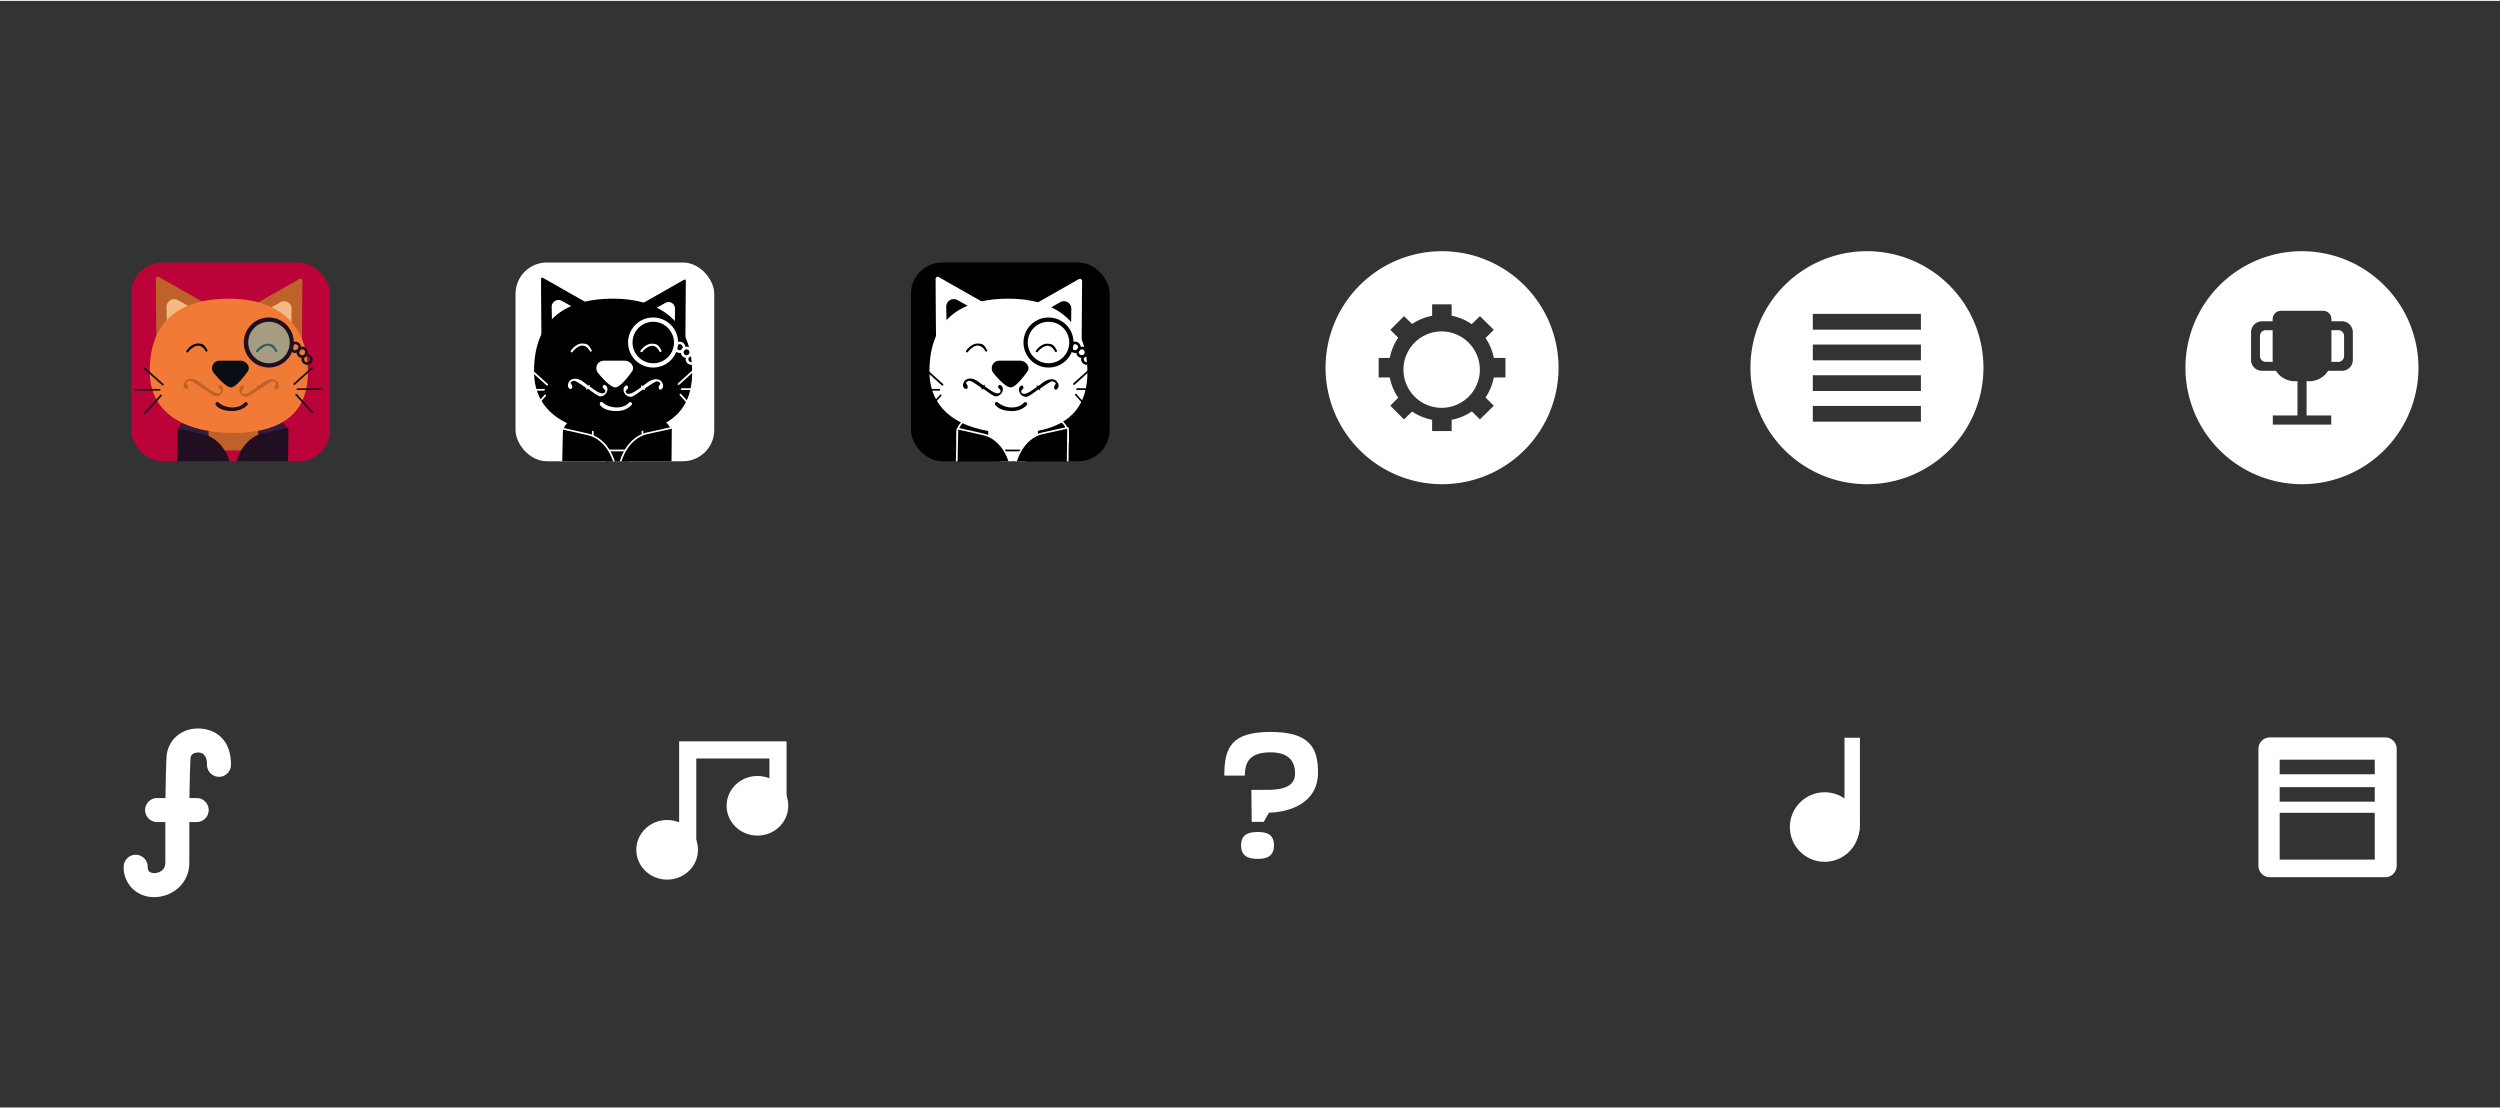 <svg height="9in" viewBox="0 0 1459.2 645.9" width="20.3in" xmlns="http://www.w3.org/2000/svg" xmlns:xlink="http://www.w3.org/1999/xlink"><rect x="0" y="0" width="1459.2" height="645.9" fill="#333333" stroke="none"/><clipPath id="a"><rect height="116" rx="18.3" width="116" x="76.6" y="152.7"/></clipPath><clipPath id="b"><rect height="116" rx="18.3" width="116" x="300.9" y="152.7"/></clipPath><clipPath id="c"><rect height="116" rx="18.3" width="116" x="531.7" y="152.7"/></clipPath><g fill="#fff"><path d="m841.7 146.1a68 68 0 1 0 68 68 68.1 68.1 0 0 0 -68-68zm37 73.7h-6.8a31.8 31.8 0 0 1 -4.8 11.7l4.8 4.8-8.1 8-4.7-4.7a30.8 30.8 0 0 1 -11.8 4.9v6.6h-11.4v-6.6a31.8 31.8 0 0 1 -11.7-4.8l-4.7 4.6-8-8 4.6-4.7a30.8 30.8 0 0 1 -4.9-11.8h-6.5v-11.4h6.5a30.8 30.8 0 0 1 4.9-11.8l-4.6-4.6 8-8 4.7 4.6a31.8 31.8 0 0 1 11.7-4.8v-6.7h11.4v6.7a29.8 29.8 0 0 1 11.7 4.9l4.8-4.7 8.1 8-4.8 4.8a31.4 31.4 0 0 1 4.8 11.6h6.8z"/><path d="m839.6 193a22.3 22.3 0 1 0 24.1 24 22.4 22.4 0 0 0 -24.1-24z"/><path d="m1089.7 146.1a68 68 0 1 0 68 68 68 68 0 0 0 -68-68zm31.5 99.5h-63.1v-9.2h63.1zm0-17.9h-63.1v-9.2h63.1zm0-17.9h-63.1v-9.2h63.1zm0-17.9h-63.1v-9.2h63.1z"/><path d="m1343.6 146.1a68 68 0 1 0 68 68 68.1 68.1 0 0 0 -68-68zm29.7 63.5a6.3 6.3 0 0 1 -6.3 6.3h-8.1a13 13 0 0 1 -11.1 6.1h-1.5v20h14.4v5.3h-34.1v-5.3h14.4v-20h-1.5a13 13 0 0 1 -11.1-6.1h-8.2a6.3 6.3 0 0 1 -6.3-6.3v-16.2a6.4 6.4 0 0 1 6.3-6.4h6.3v-1.3a4.8 4.8 0 0 1 4.7-4.8h24.9a4.8 4.8 0 0 1 4.7 4.8v1.3h6.2a6.4 6.4 0 0 1 6.3 6.4z"/><path d="m1364.8 192.2h-4v16.8a9.7 9.7 0 0 1 -.1 1.7h4.1a3.4 3.4 0 0 0 3.4-3.4v-11.7a3.4 3.4 0 0 0 -3.4-3.4z"/><path d="m1326.5 192.2h-4.1a3.4 3.4 0 0 0 -3.3 3.4v11.7a3.4 3.4 0 0 0 3.3 3.4h4.2a9.7 9.7 0 0 1 -.1-1.7z"/><path d="m134.8 445.9a7 7 0 0 1 -7 7 7.1 7.1 0 0 1 -7-7.1c.1-6.1-3.2-7.1-5.1-7.1-.2 0-4.4-.1-4.5 3.5-.3 5.8-.5 13.9-.6 23.1h4.2a7 7 0 1 1 0 14h-4.3v23.7c0 12.6-10.4 20.1-20.4 20.1a17.9 17.9 0 0 1 -12.2-4.4 17.3 17.3 0 0 1 -5.7-13.3 7 7 0 0 1 14 0c0 2 .7 2.6.9 2.8a4.7 4.7 0 0 0 3 .9c2.2 0 6.4-1.3 6.4-6.1v-23.7h-4.8a7 7 0 0 1 0-14h4.9c.1-9.4.3-17.8.6-23.8.5-9.9 8.6-17.1 18.9-16.8s18.8 7 18.7 21.2z"/><ellipse cx="442.1" cy="469.8" rx="18" ry="17.4"/><ellipse cx="389.4" cy="495.5" rx="18" ry="17.4"/></g><path d="m401.4 495.2v-58h52.7v30.4" fill="none"/><path d="m406.4 495.2h-10v-63h62.7v35.4h-10v-25.4h-42.7z" fill="#fff"/><circle cx="1065" cy="482.2" fill="#fff" r="20.3"/><path d="m1076.6 492.8v-62.7h9v50.7c0 6.6-2.4 12-9 12z" fill="#fff"/><path d="m1392.2 429.9h-67.3a6.7 6.7 0 0 0 -6.7 6.7v68.2a6.7 6.7 0 0 0 6.7 6.7h67.3a6.7 6.7 0 0 0 6.7-6.7v-68.2a6.7 6.7 0 0 0 -6.7-6.7zm-6.1 71.3h-55.5v-27.3h55.5zm0-33.8h-55.5v-8.5h55.5zm0-16h-55.5v-8.5h55.5z" fill="#fff"/><path d="m740.7 473.8-3.1 5.4h-7l-.2-18.7h10.4c11.7-.2 15.1-4.1 15.1-9.7s-2.5-12.2-14.3-12.2-15 5.3-15 13.6h-12c0-16.8 4.4-25.5 27.1-25.5s27.6 9.3 27.6 23.6c0 18.9-18.1 23.3-28.6 23.5zm-6.6 27c-5.7 0-9.7-1.7-9.7-7.9s4-7.8 9.7-7.8 9.5 1.6 9.5 7.8-4 7.9-9.5 7.9z" fill="#fff"/><g clip-path="url(#a)"><path d="m63.1 140.9h153.2v173.28h-153.2z" fill="#bb033a"/><path d="m176.5 163.5c-.1 7.9-.2 35.2-.3 35.5l-6.2-3.7-20-11.7-6.2-3.7 30.8-17.5a1.2 1.2 0 0 1 1.9 1.1z" fill="#be612b"/><path d="m170.2 179.7-.2 15.6-20-11.7 13.7-7.7a4.3 4.3 0 0 1 6.5 3.8z" fill="#f4b984"/><path d="m91 162.2c0 7.9.2 35.3.3 35.6l6.2-3.7 20-11.8 6.1-3.6-30.8-17.5a1.2 1.2 0 0 0 -1.8 1z" fill="#be612b"/><path d="m97.2 178.5.3 15.6 20-11.8-13.7-7.7a4.5 4.5 0 0 0 -6.6 3.9z" fill="#f4b984"/><rect fill="#371a3e" height="21.34" rx="9.2" width="64.6" x="103.7" y="243.4"/><path d="m121.7 242.4h29v24.66h-29z" fill="#be612b"/><path d="m179.7 216.9c0 25.9-18.2 35.3-43.7 35.3s-48.6-10-48.6-35.9c0-32.1 20.7-42.5 46.1-42.5s46.2 11.7 46.2 43.1z" fill="#f17b36"/><path d="m139.9 280.9h-7.7a.4.4 0 0 1 -.4-.4l-5.5-17.3a.9.9 0 0 1 .8-.8h17.8a.9.9 0 0 1 .9.8l-5.6 17.3c0 .2-.1.4-.3.4z" fill="#bb033a"/><g fill="#200f20"><path d="m134.9 283.6-31.4-7.7c-.2 0-.3-.2-.3-.5l.6-25.4c0-.2.2-.4.4-.3l14.6 3.3c11 2.4 18.4 16 16.5 30.3 0 .2-.2.4-.4.3z"/><path d="m137.3 283.5 30.4-7.6a.7.7 0 0 0 .4-.7l.2-25.5a.5.5 0 0 0 -.5-.5l-14.4 3.2c-11.1 2.5-18.5 16.3-16.6 30.7 0 .3.3.5.5.4z"/><path d="m171.4 224a.5.5 0 0 1 .1-.8l10.5-9.5a.5.5 0 0 1 .7 0 .6.6 0 0 1 0 .8l-10.5 9.5a.6.6 0 0 1 -.8 0z"/><path d="m173.1 226.7a.6.6 0 0 1 .5-.6h14.2a.5.5 0 0 1 .5.5.5.5 0 0 1 -.5.5h-14.2a.5.5 0 0 1 -.5-.4z"/><path d="m172.5 229.5a.6.6 0 0 1 .8 0l9.5 10.5a.6.6 0 0 1 -.1.7.5.5 0 0 1 -.7 0l-9.5-10.5a.5.5 0 0 1 0-.7z"/><path d="m95.4 224.4a.6.6 0 0 0 0-.8l-10.6-9.5a.5.5 0 0 0 -.7 0 .6.6 0 0 0 0 .8l10.6 9.5a.5.5 0 0 0 .7 0z"/><path d="m93.7 227.1a.5.5 0 0 0 -.5-.6h-14.2a.5.5 0 0 0 -.5.5c0 .3.2.6.5.5h14.2a.5.5 0 0 0 .5-.4z"/><path d="m94.3 229.9a.5.5 0 0 0 -.7 0l-9.5 10.5a.5.5 0 0 0 0 .7.6.6 0 0 0 .8 0l9.5-10.5a.6.6 0 0 0 -.1-.7z"/><path d="m135.7 239.4c-4.5 0-7.8-1.1-9.7-3.4v-.2a1.1 1.1 0 0 1 .3-1.6 1.5 1.5 0 0 1 1.5.4c1.3 1.3 4.4 2.7 8 2.7 0 0 4.4.1 6.8-2.7a1.1 1.1 0 0 1 1.5-.2.9.9 0 0 1 .3 1.4c-3.3 3.8-8.7 3.6-8.7 3.6z"/></g><path d="m120.6 204.7a.5.5 0 0 1 -.6-.3c-1.2-2.1-2.7-3.1-4.3-3.2s-4.6 1.8-5.8 3.7a.7.7 0 0 1 -.9.2.7.7 0 0 1 -.1-.9c1.3-2 3.9-4.3 6.8-4.2s3.6.7 5.3 3.8a.7.7 0 0 1 -.2.9z"/><path d="m150 205h-.3a.7.7 0 0 1 -.1-.9c1.4-1.9 4-4.2 6.9-4s3.6.8 5.3 4a.7.7 0 0 1 -.3.8.5.5 0 0 1 -.8-.2c-1.2-2.2-2.6-3.3-4.2-3.4s-4.6 1.7-5.9 3.6c-.2.1-.4.2-.6.1z"/><path d="m172.4 205.5a3.3 3.3 0 1 1 3.3-3.3 3.3 3.3 0 0 1 -3.3 3.3zm0-5.1a1.8 1.8 0 0 0 -1.7 1.8 1.8 1.8 0 0 0 1.7 1.7 1.8 1.8 0 0 0 1.8-1.7 1.8 1.8 0 0 0 -1.8-1.8z" fill="#200f20"/><path d="m176.4 208.4a3.3 3.3 0 1 1 3.3-3.3 3.4 3.4 0 0 1 -3.3 3.3zm0-5a1.7 1.7 0 1 0 0 3.4 1.7 1.7 0 1 0 0-3.4z" fill="#200f20"/><path d="m179.3 212.4a3.3 3.3 0 0 1 -3.4-3.3 3.4 3.4 0 0 1 6.7 0 3.3 3.3 0 0 1 -3.3 3.3zm0-5a1.8 1.8 0 0 0 -1.8 1.7 1.8 1.8 0 0 0 1.8 1.8 1.8 1.8 0 0 0 1.7-1.8 1.8 1.8 0 0 0 -1.7-1.7z" fill="#200f20"/><circle cx="157" cy="199.4" fill="#5dbfcd" opacity=".5" r="13.3"/><path d="m157 214a14.6 14.6 0 1 1 14.5-14.6 14.6 14.6 0 0 1 -14.5 14.6zm0-26.7a12.1 12.1 0 1 0 12.1 12.1 12.2 12.2 0 0 0 -12.1-12.1z" fill="#200f20"/><path d="m109.5 226.1c.9-1.3-.9-2.7-.7-3.3a2.4 2.4 0 0 1 3-.8c2.2 1.2 6 3.9 6 3.9s.2.1.1.4a2 2 0 0 1 -.1.5h.4l.5-.3h.3l.4.3c.3.1 5.1 3.9 6.5 4s3.1-.6 4-2.6a3.8 3.8 0 0 0 .2-2.6c-.1-.5-1.5-2.2-2.3-1.1s.3 1.8.5 2 .8.8.7 1.4-1.1 2.7-6.1-.7l-2.5-1.8-.5-.3v-.1c-.1-.1 0-.4 0-.5s.1-.4 0-.4l-.5.3c-.3.3-.8-.2-3.1-1.9a9.3 9.3 0 0 0 -4-1.9c-1.6-.2-3.5.2-4.4 1.6a4.3 4.3 0 0 0 -.7 2.8c.4 1.4 1.7 2 2.3 1.1z" fill="#be612b"/><path d="m160.4 226.5c-.9-1.3.9-2.7.7-3.3a2.2 2.2 0 0 0 -3-.8 57.7 57.7 0 0 0 -6 3.9c-.1 0-.2.1-.1.3s.1.5.1.6-.2 0-.4-.1l-.5-.3h-.3l-.4.3c-.3.2-5.1 4-6.5 4s-3.1-.6-4-2.5a4.1 4.1 0 0 1 -.2-2.7c.1-.4 1.5-2.2 2.3-1a1.3 1.3 0 0 1 -.5 1.9c-.3.4-.8.9-.7 1.4s1.1 2.7 6.1-.7l2.5-1.7.5-.3v-.2c.1-.1 0-.4-.1-.6s0-.3.1-.4l.5.3c.3.4.8-.1 3.1-1.9a10.5 10.5 0 0 1 4-1.8c1.6-.2 3.5.1 4.4 1.6a4 4 0 0 1 .7 2.7c-.4 1.6-1.7 2.2-2.3 1.3z" fill="#be612b"/><path d="m134.9 225.6c-2.8 0-7.7-5.4-10.1-8.4a4.4 4.4 0 0 1 1.5-6.8 6.5 6.5 0 0 1 2.1-.4h11.8a5.1 5.1 0 0 1 4.8 3.2 3.4 3.4 0 0 1 -.4 3.1c-1.9 2.6-6.8 9.2-9.7 9.3z" fill="#0b0d14"/></g><g clip-path="url(#b)"><path d="m287.4 140.9h153.2v173.28h-153.2z" fill="#fff"/><path d="m400.8 163.5c-.1 7.9-.2 35.2-.3 35.5l-6.2-3.7-20-11.7-6.2-3.7 30.8-17.5a1.2 1.2 0 0 1 1.9 1.1z" stroke="#fff" stroke-miterlimit="10"/><path d="m394.5 179.7-.2 15.6-20-11.7 13.7-7.7a4.3 4.3 0 0 1 6.5 3.8z" fill="#fff" stroke="#000" stroke-miterlimit="10"/><path d="m315.3 162.2c0 7.9.2 35.3.3 35.6l6.2-3.7 20-11.8 6.1-3.6-30.8-17.5a1.2 1.2 0 0 0 -1.8 1z" stroke="#fff" stroke-miterlimit="10"/><path d="m321.5 178.5.3 15.6 20-11.8-13.7-7.7a4.5 4.5 0 0 0 -6.6 3.9z" fill="#fff" stroke="#000" stroke-miterlimit="10"/><rect height="21.34" rx="9.2" stroke="#fff" stroke-miterlimit="10" width="64.6" x="328" y="243.4"/><path d="m346 242.4h29v24.66h-29z" stroke="#fff" stroke-miterlimit="10"/><path d="m404 216.9c0 25.9-18.2 35.3-43.7 35.3s-48.6-10-48.6-35.9c0-32.1 20.7-42.5 46.1-42.5s46.2 11.7 46.2 43.1z"/><path d="m364.2 280.9h-7.7a.4.4 0 0 1 -.4-.4l-5.5-17.3a.9.9 0 0 1 .8-.8h17.9a.9.9 0 0 1 .8.8l-5.6 17.3c0 .2-.1.4-.3.4z" stroke="#fff" stroke-miterlimit="10"/><path d="m359.2 283.6-31.4-7.7c-.2 0-.3-.2-.3-.5l.6-25.4c0-.2.2-.4.4-.3l14.6 3.3c11 2.4 18.4 16 16.5 30.3 0 .2-.2.4-.4.3z" stroke="#fff" stroke-miterlimit="10"/><path d="m361.6 283.5 30.4-7.6a.7.7 0 0 0 .4-.7l.2-25.5a.5.5 0 0 0 -.5-.5l-14.4 3.2c-11.1 2.5-18.5 16.3-16.6 30.7 0 .3.3.5.5.4z" stroke="#fff" stroke-miterlimit="10"/><g fill="#fff"><path d="m395.7 224a.5.5 0 0 1 .1-.8l10.5-9.5a.5.5 0 0 1 .7 0 .6.6 0 0 1 0 .8l-10.5 9.5a.6.6 0 0 1 -.8 0z"/><path d="m397.4 226.7a.6.6 0 0 1 .5-.6h14.2a.5.5 0 0 1 .5.5.5.5 0 0 1 -.5.5h-14.2a.5.5 0 0 1 -.5-.4z"/><path d="m396.8 229.5a.6.6 0 0 1 .8 0l9.5 10.5a.6.6 0 0 1 -.1.7.5.5 0 0 1 -.7 0l-9.5-10.5a.5.5 0 0 1 0-.7z"/><path d="m319.7 224.4a.6.6 0 0 0 0-.8l-10.5-9.5a.6.6 0 0 0 -.8 0 .6.6 0 0 0 0 .8l10.6 9.5a.5.5 0 0 0 .7 0z"/><path d="m318 227.1a.5.5 0 0 0 -.5-.6h-14.2a.5.5 0 0 0 -.5.5c0 .3.2.6.5.5h14.2a.5.5 0 0 0 .5-.4z"/><path d="m318.6 229.9a.5.5 0 0 0 -.7 0l-9.5 10.5a.5.5 0 0 0 0 .7.6.6 0 0 0 .8 0l9.5-10.5a.6.6 0 0 0 -.1-.7z"/><path d="m360 239.4c-4.5 0-7.8-1.1-9.7-3.4v-.2a1.1 1.1 0 0 1 .3-1.6 1.5 1.5 0 0 1 1.5.4c1.3 1.3 4.4 2.7 8 2.7 0 0 4.4.1 6.9-2.7a1 1 0 0 1 1.4-.2.9.9 0 0 1 .3 1.4c-3.3 3.8-8.7 3.6-8.7 3.6z"/><path d="m344.9 204.7a.5.5 0 0 1 -.6-.3c-1.2-2.1-2.7-3.1-4.3-3.2s-4.6 1.8-5.8 3.7a.7.7 0 0 1 -.9.2.7.7 0 0 1 -.1-.9c1.3-2 3.9-4.3 6.8-4.2s3.6.7 5.3 3.8a.7.7 0 0 1 -.2.9z"/><path d="m374.3 205h-.3a.7.7 0 0 1 -.1-.9c1.4-1.9 4-4.2 6.9-4s3.6.8 5.3 4a.7.7 0 0 1 -.3.8.5.5 0 0 1 -.8-.2c-1.2-2.2-2.6-3.3-4.2-3.4s-4.6 1.7-5.9 3.6c-.2.1-.4.2-.6.1z"/><path d="m396.7 205.5a3.3 3.3 0 1 1 3.3-3.3 3.3 3.3 0 0 1 -3.3 3.3zm0-5.1a1.8 1.8 0 0 0 -1.7 1.8 1.8 1.8 0 0 0 1.7 1.7 1.8 1.8 0 0 0 1.8-1.7 1.8 1.8 0 0 0 -1.8-1.8z"/><path d="m400.7 208.4a3.3 3.3 0 1 1 3.3-3.3 3.4 3.4 0 0 1 -3.3 3.3zm0-5a1.7 1.7 0 1 0 0 3.4 1.7 1.7 0 1 0 0-3.4z"/><path d="m403.6 212.4a3.3 3.3 0 0 1 -3.4-3.3 3.4 3.4 0 0 1 6.7 0 3.3 3.3 0 0 1 -3.3 3.3zm0-5a1.8 1.8 0 0 0 -1.8 1.7 1.8 1.8 0 0 0 1.8 1.8 1.8 1.8 0 0 0 1.7-1.8 1.8 1.8 0 0 0 -1.7-1.7z"/><path d="m381.3 214a14.6 14.6 0 1 1 14.5-14.6 14.6 14.6 0 0 1 -14.5 14.6zm0-26.7a12.1 12.1 0 1 0 12.1 12.1 12.2 12.2 0 0 0 -12.1-12.1z"/><path d="m333.8 226.1c.9-1.3-.9-2.7-.7-3.3a2.4 2.4 0 0 1 3-.8c2.2 1.2 6 3.9 6 3.9s.2.1.1.4a2 2 0 0 1 -.1.5h.4l.5-.3h.3l.4.3c.3.1 5.1 3.9 6.5 4s3.1-.6 4-2.6a3.8 3.8 0 0 0 .2-2.6c-.1-.5-1.5-2.2-2.3-1.1s.3 1.8.5 2 .8.8.7 1.4-1.1 2.7-6.1-.7l-2.5-1.8-.5-.3v-.1c-.1-.1 0-.4.1-.5s0-.4-.1-.4l-.5.3c-.3.3-.8-.2-3.1-1.9a9.3 9.3 0 0 0 -4-1.9c-1.6-.2-3.5.2-4.4 1.6a4.3 4.3 0 0 0 -.7 2.8c.4 1.4 1.7 2 2.3 1.1z"/><path d="m384.7 226.5c-.9-1.3.9-2.7.7-3.3a2.2 2.2 0 0 0 -3-.8 57.7 57.7 0 0 0 -6 3.9c-.1 0-.2.1-.1.3s.1.5.1.6-.2 0-.4-.1l-.5-.3h-.3l-.4.3c-.3.2-5.1 4-6.5 4s-3.1-.6-4-2.5a4.1 4.1 0 0 1 -.2-2.7c.1-.4 1.5-2.2 2.3-1a1.3 1.3 0 0 1 -.5 1.9c-.3.4-.8.9-.7 1.4s1.1 2.7 6.1-.7l2.5-1.7.5-.3v-.2c.1-.1 0-.4-.1-.6s0-.3.1-.4l.5.3c.3.4.8-.1 3.1-1.9a10.5 10.5 0 0 1 4-1.8c1.6-.2 3.5.1 4.4 1.6a4 4 0 0 1 .7 2.7c-.4 1.6-1.7 2.2-2.3 1.3z"/><path d="m359.2 225.6c-2.8 0-7.7-5.4-10.1-8.4a4.4 4.4 0 0 1 1.5-6.8 6.5 6.5 0 0 1 2.1-.4h11.8a5.1 5.1 0 0 1 4.8 3.2 3.4 3.4 0 0 1 -.4 3.1c-1.9 2.6-6.8 9.2-9.7 9.3z"/></g></g><g clip-path="url(#c)"><path d="m518.1 140.9h153.2v173.28h-153.2z"/><path d="m631.6 163.5c-.1 7.9-.2 35.2-.3 35.5l-6.2-3.7-20-11.7-6.2-3.7 30.8-17.5a1.3 1.3 0 0 1 1.9 1.1z" fill="#fff"/><path d="m625.3 179.7-.2 15.6-20-11.7 13.7-7.7a4.3 4.3 0 0 1 6.5 3.8z"/><path d="m546.1 162.2c0 7.9.2 35.3.3 35.6l6.2-3.7 20-11.8 6.1-3.6-30.8-17.5a1.2 1.2 0 0 0 -1.8 1z" fill="#fff"/><path d="m552.3 178.5.3 15.6 20-11.8-13.8-7.7a4.4 4.4 0 0 0 -6.5 3.9z"/><rect height="21.34" rx="9.2" stroke="#fff" stroke-miterlimit="10" width="64.6" x="558.8" y="243.4"/><g fill="#fff"><path d="m576.8 242.4h29v24.66h-29z"/><path d="m634.7 216.9c0 25.9-18.1 35.3-43.6 35.3s-48.6-10-48.6-35.9c0-32.1 20.7-42.5 46.1-42.5s46.1 11.7 46.1 43.1z"/><path d="m595 280.9h-7.7a.4.4 0 0 1 -.4-.4l-5.6-17.3a.9.9 0 0 1 .9-.8h17.8a.9.9 0 0 1 .9.8l-5.6 17.3c0 .2-.1.4-.3.4z" stroke="#000" stroke-miterlimit="10"/></g><path d="m590 283.6-31.4-7.7c-.2 0-.3-.2-.3-.5l.5-25.4c.1-.2.3-.4.4-.3l14.7 3.3c11 2.4 18.4 16 16.5 30.3-.1.2-.2.4-.4.3z" stroke="#fff" stroke-miterlimit="10"/><path d="m592.4 283.5 30.4-7.6a.6.6 0 0 0 .3-.7l.3-25.5a.5.5 0 0 0 -.5-.5l-14.4 3.2c-11.1 2.5-18.5 16.3-16.6 30.7 0 .3.2.5.5.4z" stroke="#fff" stroke-miterlimit="10"/><path d="m626.5 224a.6.6 0 0 1 0-.8l10.6-9.5a.5.5 0 0 1 .7 0 .6.6 0 0 1 0 .8l-10.6 9.5a.5.5 0 0 1 -.7 0z"/><path d="m628.2 226.7a.6.6 0 0 1 .5-.6h14.2a.5.5 0 0 1 .5.5.5.5 0 0 1 -.5.5h-14.2a.5.5 0 0 1 -.5-.4z"/><path d="m627.6 229.5a.5.5 0 0 1 .7 0l9.5 10.5a.5.5 0 0 1 0 .7.5.5 0 0 1 -.7 0l-9.5-10.5a.5.5 0 0 1 0-.7z"/><path d="m550.5 224.4a.5.5 0 0 0 -.1-.8l-10.5-9.5a.5.5 0 0 0 -.7 0 .6.6 0 0 0 0 .8l10.5 9.5a.6.6 0 0 0 .8 0z"/><path d="m548.8 227.1a.6.6 0 0 0 -.5-.6h-14.2a.5.5 0 0 0 -.5.5c0 .3.2.6.5.5h14.2a.5.5 0 0 0 .5-.4z"/><path d="m549.4 229.9a.5.5 0 0 0 -.7 0l-9.5 10.5a.5.5 0 0 0 0 .7.5.5 0 0 0 .7 0l9.5-10.5a.5.5 0 0 0 0-.7z"/><path d="m590.8 239.4c-4.5 0-7.8-1.1-9.7-3.4l-.2-.2a1.3 1.3 0 0 1 .3-1.6 1.5 1.5 0 0 1 1.5.4 12.5 12.5 0 0 0 8.1 2.7s4.4.1 6.8-2.7a1.1 1.1 0 0 1 1.5-.2 1 1 0 0 1 .3 1.4c-3.2 3.8-8.6 3.6-8.6 3.6z"/><path d="m575.7 204.7a.5.5 0 0 1 -.6-.3c-1.2-2.1-2.7-3.1-4.4-3.2s-4.5 1.8-5.7 3.7a.7.7 0 0 1 -.9.2.8.8 0 0 1 -.2-.9c1.4-2 4-4.3 6.9-4.2s3.6.7 5.3 3.8a.7.7 0 0 1 -.2.9z"/><path d="m605 205h-.2a.6.6 0 0 1 -.1-.9c1.3-1.9 4-4.2 6.9-4s3.6.8 5.3 4a.7.7 0 0 1 -.3.8.5.5 0 0 1 -.8-.2c-1.2-2.2-2.6-3.3-4.3-3.4s-4.5 1.7-5.8 3.6a.6.6 0 0 1 -.7.1z"/><path d="m627.5 205.5a3.3 3.3 0 1 1 3.3-3.3 3.3 3.3 0 0 1 -3.3 3.3zm0-5.1a1.7 1.7 0 0 0 -1.7 1.8 1.7 1.7 0 1 0 3.4 0 1.7 1.7 0 0 0 -1.7-1.8z"/><path d="m631.4 208.4a3.3 3.3 0 1 1 3.4-3.3 3.3 3.3 0 0 1 -3.4 3.3zm0-5a1.7 1.7 0 1 0 0 3.4 1.7 1.7 0 1 0 0-3.4z"/><path d="m634.3 212.4a3.3 3.3 0 0 1 -3.3-3.3 3.4 3.4 0 0 1 6.7 0 3.3 3.3 0 0 1 -3.4 3.3zm0-5a1.8 1.8 0 0 0 -1.7 1.7 1.8 1.8 0 0 0 1.7 1.8 1.8 1.8 0 0 0 1.8-1.8 1.8 1.8 0 0 0 -1.8-1.7z"/><path d="m612 214a14.6 14.6 0 1 1 14.6-14.6 14.5 14.5 0 0 1 -14.6 14.6zm0-26.7a12.1 12.1 0 1 0 12.1 12.1 12.1 12.1 0 0 0 -12.1-12.1z"/><path d="m564.6 226.1c.9-1.3-.9-2.7-.7-3.3a2.4 2.4 0 0 1 3-.8c2.2 1.2 6 3.9 6 3.9s.2.1.1.4a2 2 0 0 1 -.1.5h.4l.5-.3h.2l.5.3c.3.1 5 3.9 6.5 4s3-.6 4-2.6a3.8 3.8 0 0 0 .2-2.6c-.2-.5-1.5-2.2-2.3-1.1s.3 1.8.5 2 .8.8.6 1.4-1 2.7-6-.7l-2.6-1.8-.4-.3-.2-.2v-.5c.1-.3.1-.4 0-.4l-.5.3c-.3.3-.8-.2-3.1-1.9a9.2 9.2 0 0 0 -4.1-1.9 4.4 4.4 0 0 0 -4.3 1.6 4.3 4.3 0 0 0 -.7 2.8c.6 1.5 1.9 2.1 2.5 1.2z"/><path d="m615.5 226.5c-.9-1.3.9-2.7.7-3.3a2.3 2.3 0 0 0 -3.1-.8c-2.1 1.1-6 3.9-6 3.9s-.1.1 0 .3.1.5.1.6-.2 0-.4-.1l-.5-.3h-.3l-.4.3c-.3.2-5.1 4-6.5 4s-3.1-.6-4-2.5a4.1 4.1 0 0 1 -.2-2.7c.1-.4 1.4-2.2 2.2-1a1.3 1.3 0 0 1 -.4 1.9c-.3.4-.8.9-.7 1.4s1.1 2.7 6.1-.7l2.5-1.7.4-.3.2-.2a1.5 1.5 0 0 0 -.1-.6c0-.2 0-.3.1-.4l.5.3c.3.4.8-.1 3.1-1.9a10.5 10.5 0 0 1 4-1.8c1.6-.2 3.4.1 4.3 1.6a3.1 3.1 0 0 1 .7 2.7c-.5 1.6-1.7 2.2-2.3 1.3z"/><path d="m590 225.6c-2.9 0-7.7-5.4-10.2-8.4a4.5 4.5 0 0 1 1.6-6.8 6.5 6.5 0 0 1 2-.4h11.9a5.3 5.3 0 0 1 4.8 3.2 3.4 3.4 0 0 1 -.4 3.1c-1.9 2.6-6.8 9.2-9.7 9.3z"/></g></svg>